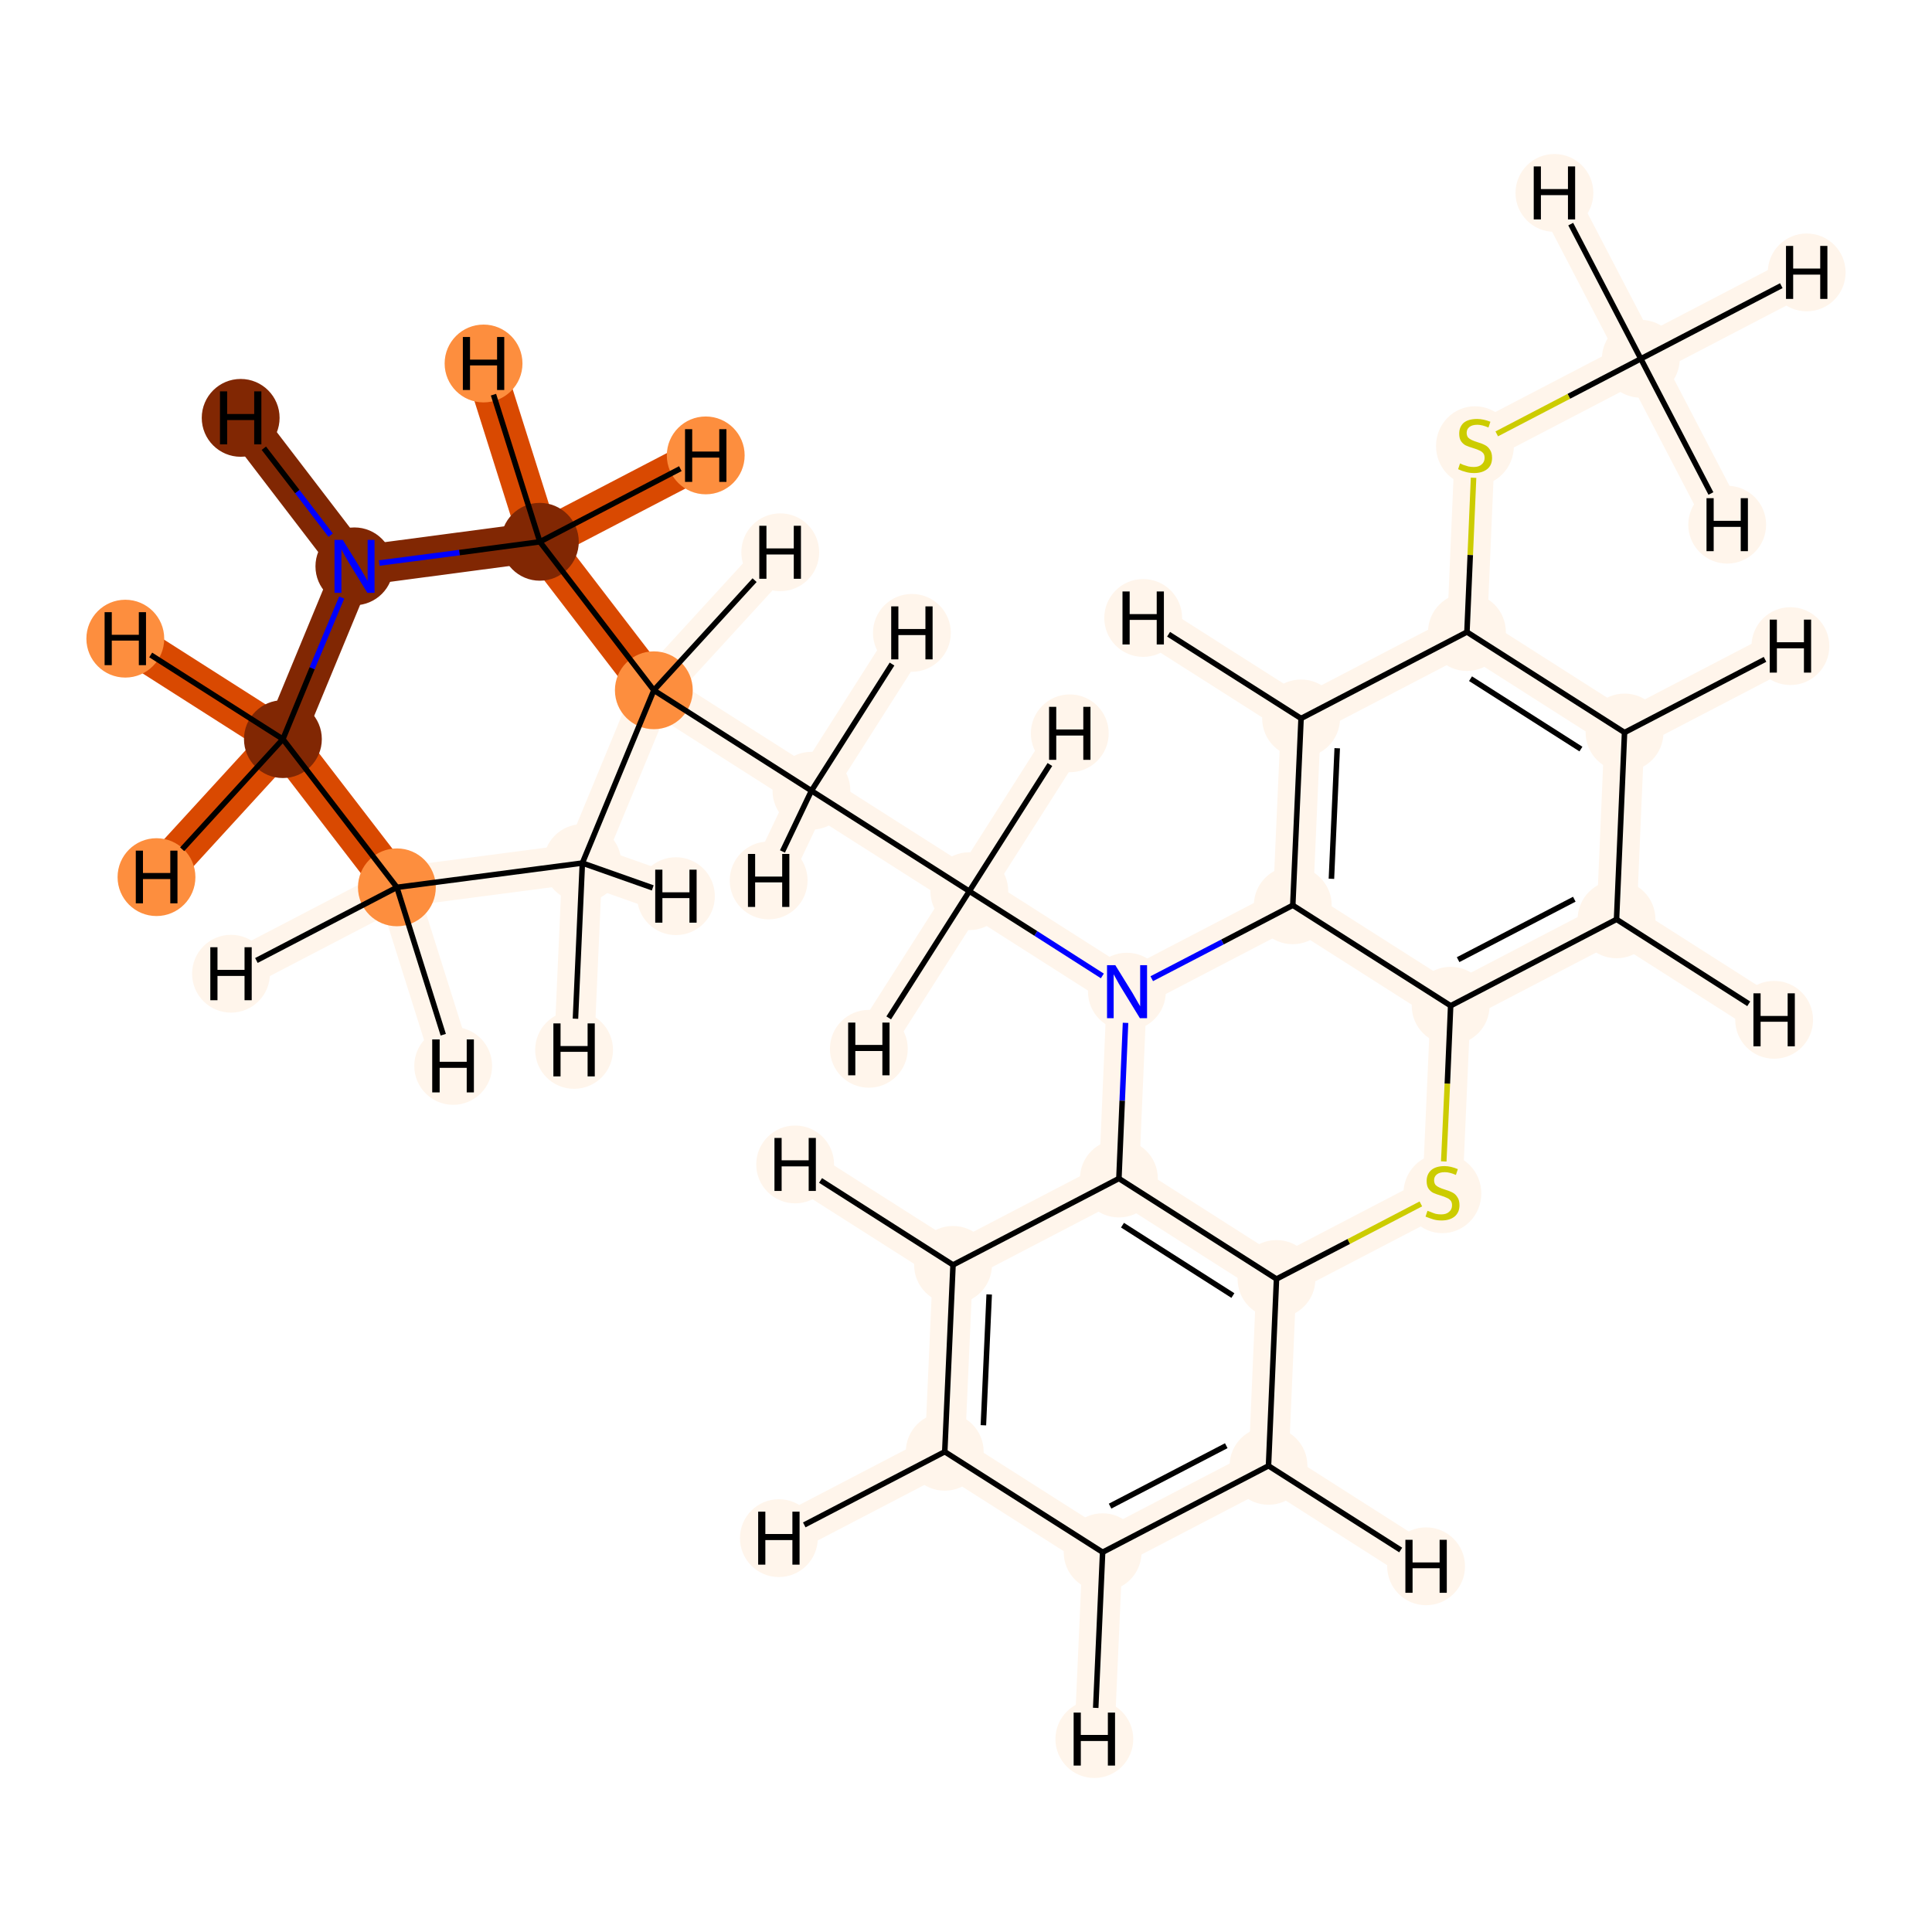 <?xml version='1.0' encoding='iso-8859-1'?>
<svg version='1.1' baseProfile='full'
              xmlns='http://www.w3.org/2000/svg'
                      xmlns:rdkit='http://www.rdkit.org/xml'
                      xmlns:xlink='http://www.w3.org/1999/xlink'
                  xml:space='preserve'
width='700px' height='700px' viewBox='0 0 700 700'>
<!-- END OF HEADER -->
<rect style='opacity:1.0;fill:#FFFFFF;stroke:none' width='700.0' height='700.0' x='0.0' y='0.0'> </rect>
<path d='M 594.5,130.0 L 534.4,161.3' style='fill:none;fill-rule:evenodd;stroke:#FFF5EB;stroke-width:14.5px;stroke-linecap:butt;stroke-linejoin:miter;stroke-opacity:1' />
<path d='M 594.5,130.0 L 654.6,98.7' style='fill:none;fill-rule:evenodd;stroke:#FFF5EB;stroke-width:14.5px;stroke-linecap:butt;stroke-linejoin:miter;stroke-opacity:1' />
<path d='M 594.5,130.0 L 563.2,69.9' style='fill:none;fill-rule:evenodd;stroke:#FFF5EB;stroke-width:14.5px;stroke-linecap:butt;stroke-linejoin:miter;stroke-opacity:1' />
<path d='M 594.5,130.0 L 625.8,190.1' style='fill:none;fill-rule:evenodd;stroke:#FFF5EB;stroke-width:14.5px;stroke-linecap:butt;stroke-linejoin:miter;stroke-opacity:1' />
<path d='M 534.4,161.3 L 531.5,229.0' style='fill:none;fill-rule:evenodd;stroke:#FFF5EB;stroke-width:14.5px;stroke-linecap:butt;stroke-linejoin:miter;stroke-opacity:1' />
<path d='M 531.5,229.0 L 588.6,265.4' style='fill:none;fill-rule:evenodd;stroke:#FFF5EB;stroke-width:14.5px;stroke-linecap:butt;stroke-linejoin:miter;stroke-opacity:1' />
<path d='M 531.5,229.0 L 471.4,260.3' style='fill:none;fill-rule:evenodd;stroke:#FFF5EB;stroke-width:14.5px;stroke-linecap:butt;stroke-linejoin:miter;stroke-opacity:1' />
<path d='M 588.6,265.4 L 585.7,333.1' style='fill:none;fill-rule:evenodd;stroke:#FFF5EB;stroke-width:14.5px;stroke-linecap:butt;stroke-linejoin:miter;stroke-opacity:1' />
<path d='M 588.6,265.4 L 648.7,234.1' style='fill:none;fill-rule:evenodd;stroke:#FFF5EB;stroke-width:14.5px;stroke-linecap:butt;stroke-linejoin:miter;stroke-opacity:1' />
<path d='M 585.7,333.1 L 525.6,364.4' style='fill:none;fill-rule:evenodd;stroke:#FFF5EB;stroke-width:14.5px;stroke-linecap:butt;stroke-linejoin:miter;stroke-opacity:1' />
<path d='M 585.7,333.1 L 642.8,369.5' style='fill:none;fill-rule:evenodd;stroke:#FFF5EB;stroke-width:14.5px;stroke-linecap:butt;stroke-linejoin:miter;stroke-opacity:1' />
<path d='M 525.6,364.4 L 468.4,328.0' style='fill:none;fill-rule:evenodd;stroke:#FFF5EB;stroke-width:14.5px;stroke-linecap:butt;stroke-linejoin:miter;stroke-opacity:1' />
<path d='M 525.6,364.4 L 522.6,432.1' style='fill:none;fill-rule:evenodd;stroke:#FFF5EB;stroke-width:14.5px;stroke-linecap:butt;stroke-linejoin:miter;stroke-opacity:1' />
<path d='M 468.4,328.0 L 471.4,260.3' style='fill:none;fill-rule:evenodd;stroke:#FFF5EB;stroke-width:14.5px;stroke-linecap:butt;stroke-linejoin:miter;stroke-opacity:1' />
<path d='M 468.4,328.0 L 408.3,359.3' style='fill:none;fill-rule:evenodd;stroke:#FFF5EB;stroke-width:14.5px;stroke-linecap:butt;stroke-linejoin:miter;stroke-opacity:1' />
<path d='M 471.4,260.3 L 414.2,223.9' style='fill:none;fill-rule:evenodd;stroke:#FFF5EB;stroke-width:14.5px;stroke-linecap:butt;stroke-linejoin:miter;stroke-opacity:1' />
<path d='M 408.3,359.3 L 351.2,322.9' style='fill:none;fill-rule:evenodd;stroke:#FFF5EB;stroke-width:14.5px;stroke-linecap:butt;stroke-linejoin:miter;stroke-opacity:1' />
<path d='M 408.3,359.3 L 405.4,427.0' style='fill:none;fill-rule:evenodd;stroke:#FFF5EB;stroke-width:14.5px;stroke-linecap:butt;stroke-linejoin:miter;stroke-opacity:1' />
<path d='M 351.2,322.9 L 294.0,286.5' style='fill:none;fill-rule:evenodd;stroke:#FFF5EB;stroke-width:14.5px;stroke-linecap:butt;stroke-linejoin:miter;stroke-opacity:1' />
<path d='M 351.2,322.9 L 314.8,380.0' style='fill:none;fill-rule:evenodd;stroke:#FFF5EB;stroke-width:14.5px;stroke-linecap:butt;stroke-linejoin:miter;stroke-opacity:1' />
<path d='M 351.2,322.9 L 387.6,265.7' style='fill:none;fill-rule:evenodd;stroke:#FFF5EB;stroke-width:14.5px;stroke-linecap:butt;stroke-linejoin:miter;stroke-opacity:1' />
<path d='M 294.0,286.5 L 236.9,250.1' style='fill:none;fill-rule:evenodd;stroke:#FFF5EB;stroke-width:14.5px;stroke-linecap:butt;stroke-linejoin:miter;stroke-opacity:1' />
<path d='M 294.0,286.5 L 278.5,319.0' style='fill:none;fill-rule:evenodd;stroke:#FFF5EB;stroke-width:14.5px;stroke-linecap:butt;stroke-linejoin:miter;stroke-opacity:1' />
<path d='M 294.0,286.5 L 330.4,229.3' style='fill:none;fill-rule:evenodd;stroke:#FFF5EB;stroke-width:14.5px;stroke-linecap:butt;stroke-linejoin:miter;stroke-opacity:1' />
<path d='M 236.9,250.1 L 211.0,312.7' style='fill:none;fill-rule:evenodd;stroke:#FFF5EB;stroke-width:14.5px;stroke-linecap:butt;stroke-linejoin:miter;stroke-opacity:1' />
<path d='M 236.9,250.1 L 195.6,196.3' style='fill:none;fill-rule:evenodd;stroke:#D94901;stroke-width:14.5px;stroke-linecap:butt;stroke-linejoin:miter;stroke-opacity:1' />
<path d='M 236.9,250.1 L 282.7,200.1' style='fill:none;fill-rule:evenodd;stroke:#FFF5EB;stroke-width:14.5px;stroke-linecap:butt;stroke-linejoin:miter;stroke-opacity:1' />
<path d='M 211.0,312.7 L 143.8,321.5' style='fill:none;fill-rule:evenodd;stroke:#FFF5EB;stroke-width:14.5px;stroke-linecap:butt;stroke-linejoin:miter;stroke-opacity:1' />
<path d='M 211.0,312.7 L 208.0,380.4' style='fill:none;fill-rule:evenodd;stroke:#FFF5EB;stroke-width:14.5px;stroke-linecap:butt;stroke-linejoin:miter;stroke-opacity:1' />
<path d='M 211.0,312.7 L 244.9,324.7' style='fill:none;fill-rule:evenodd;stroke:#FFF5EB;stroke-width:14.5px;stroke-linecap:butt;stroke-linejoin:miter;stroke-opacity:1' />
<path d='M 143.8,321.5 L 102.5,267.8' style='fill:none;fill-rule:evenodd;stroke:#D94901;stroke-width:14.5px;stroke-linecap:butt;stroke-linejoin:miter;stroke-opacity:1' />
<path d='M 143.8,321.5 L 83.7,352.8' style='fill:none;fill-rule:evenodd;stroke:#FFF5EB;stroke-width:14.5px;stroke-linecap:butt;stroke-linejoin:miter;stroke-opacity:1' />
<path d='M 143.8,321.5 L 164.2,386.2' style='fill:none;fill-rule:evenodd;stroke:#FFF5EB;stroke-width:14.5px;stroke-linecap:butt;stroke-linejoin:miter;stroke-opacity:1' />
<path d='M 102.5,267.8 L 128.4,205.2' style='fill:none;fill-rule:evenodd;stroke:#812703;stroke-width:14.5px;stroke-linecap:butt;stroke-linejoin:miter;stroke-opacity:1' />
<path d='M 102.5,267.8 L 45.4,231.4' style='fill:none;fill-rule:evenodd;stroke:#D94901;stroke-width:14.5px;stroke-linecap:butt;stroke-linejoin:miter;stroke-opacity:1' />
<path d='M 102.5,267.8 L 56.7,317.8' style='fill:none;fill-rule:evenodd;stroke:#D94901;stroke-width:14.5px;stroke-linecap:butt;stroke-linejoin:miter;stroke-opacity:1' />
<path d='M 128.4,205.2 L 195.6,196.3' style='fill:none;fill-rule:evenodd;stroke:#812703;stroke-width:14.5px;stroke-linecap:butt;stroke-linejoin:miter;stroke-opacity:1' />
<path d='M 128.4,205.2 L 87.2,151.4' style='fill:none;fill-rule:evenodd;stroke:#812703;stroke-width:14.5px;stroke-linecap:butt;stroke-linejoin:miter;stroke-opacity:1' />
<path d='M 195.6,196.3 L 255.7,165.0' style='fill:none;fill-rule:evenodd;stroke:#D94901;stroke-width:14.5px;stroke-linecap:butt;stroke-linejoin:miter;stroke-opacity:1' />
<path d='M 195.6,196.3 L 175.2,131.7' style='fill:none;fill-rule:evenodd;stroke:#D94901;stroke-width:14.5px;stroke-linecap:butt;stroke-linejoin:miter;stroke-opacity:1' />
<path d='M 405.4,427.0 L 462.5,463.4' style='fill:none;fill-rule:evenodd;stroke:#FFF5EB;stroke-width:14.5px;stroke-linecap:butt;stroke-linejoin:miter;stroke-opacity:1' />
<path d='M 405.4,427.0 L 345.3,458.3' style='fill:none;fill-rule:evenodd;stroke:#FFF5EB;stroke-width:14.5px;stroke-linecap:butt;stroke-linejoin:miter;stroke-opacity:1' />
<path d='M 462.5,463.4 L 522.6,432.1' style='fill:none;fill-rule:evenodd;stroke:#FFF5EB;stroke-width:14.5px;stroke-linecap:butt;stroke-linejoin:miter;stroke-opacity:1' />
<path d='M 462.5,463.4 L 459.6,531.1' style='fill:none;fill-rule:evenodd;stroke:#FFF5EB;stroke-width:14.5px;stroke-linecap:butt;stroke-linejoin:miter;stroke-opacity:1' />
<path d='M 459.6,531.1 L 399.5,562.4' style='fill:none;fill-rule:evenodd;stroke:#FFF5EB;stroke-width:14.5px;stroke-linecap:butt;stroke-linejoin:miter;stroke-opacity:1' />
<path d='M 459.6,531.1 L 516.7,567.5' style='fill:none;fill-rule:evenodd;stroke:#FFF5EB;stroke-width:14.5px;stroke-linecap:butt;stroke-linejoin:miter;stroke-opacity:1' />
<path d='M 399.5,562.4 L 342.3,526.0' style='fill:none;fill-rule:evenodd;stroke:#FFF5EB;stroke-width:14.5px;stroke-linecap:butt;stroke-linejoin:miter;stroke-opacity:1' />
<path d='M 399.5,562.4 L 396.5,630.1' style='fill:none;fill-rule:evenodd;stroke:#FFF5EB;stroke-width:14.5px;stroke-linecap:butt;stroke-linejoin:miter;stroke-opacity:1' />
<path d='M 342.3,526.0 L 345.3,458.3' style='fill:none;fill-rule:evenodd;stroke:#FFF5EB;stroke-width:14.5px;stroke-linecap:butt;stroke-linejoin:miter;stroke-opacity:1' />
<path d='M 342.3,526.0 L 282.2,557.3' style='fill:none;fill-rule:evenodd;stroke:#FFF5EB;stroke-width:14.5px;stroke-linecap:butt;stroke-linejoin:miter;stroke-opacity:1' />
<path d='M 345.3,458.3 L 288.1,421.9' style='fill:none;fill-rule:evenodd;stroke:#FFF5EB;stroke-width:14.5px;stroke-linecap:butt;stroke-linejoin:miter;stroke-opacity:1' />
<ellipse cx='594.5' cy='130.0' rx='13.6' ry='13.6'  style='fill:#FFF5EB;fill-rule:evenodd;stroke:#FFF5EB;stroke-width:1.0px;stroke-linecap:butt;stroke-linejoin:miter;stroke-opacity:1' />
<ellipse cx='534.4' cy='161.6' rx='13.6' ry='13.9'  style='fill:#FFF5EB;fill-rule:evenodd;stroke:#FFF5EB;stroke-width:1.0px;stroke-linecap:butt;stroke-linejoin:miter;stroke-opacity:1' />
<ellipse cx='531.5' cy='229.0' rx='13.6' ry='13.6'  style='fill:#FFF5EB;fill-rule:evenodd;stroke:#FFF5EB;stroke-width:1.0px;stroke-linecap:butt;stroke-linejoin:miter;stroke-opacity:1' />
<ellipse cx='588.6' cy='265.4' rx='13.6' ry='13.6'  style='fill:#FFF5EB;fill-rule:evenodd;stroke:#FFF5EB;stroke-width:1.0px;stroke-linecap:butt;stroke-linejoin:miter;stroke-opacity:1' />
<ellipse cx='585.7' cy='333.1' rx='13.6' ry='13.6'  style='fill:#FFF5EB;fill-rule:evenodd;stroke:#FFF5EB;stroke-width:1.0px;stroke-linecap:butt;stroke-linejoin:miter;stroke-opacity:1' />
<ellipse cx='525.6' cy='364.4' rx='13.6' ry='13.6'  style='fill:#FFF5EB;fill-rule:evenodd;stroke:#FFF5EB;stroke-width:1.0px;stroke-linecap:butt;stroke-linejoin:miter;stroke-opacity:1' />
<ellipse cx='468.4' cy='328.0' rx='13.6' ry='13.6'  style='fill:#FFF5EB;fill-rule:evenodd;stroke:#FFF5EB;stroke-width:1.0px;stroke-linecap:butt;stroke-linejoin:miter;stroke-opacity:1' />
<ellipse cx='471.4' cy='260.3' rx='13.6' ry='13.6'  style='fill:#FFF5EB;fill-rule:evenodd;stroke:#FFF5EB;stroke-width:1.0px;stroke-linecap:butt;stroke-linejoin:miter;stroke-opacity:1' />
<ellipse cx='408.3' cy='359.3' rx='13.6' ry='13.6'  style='fill:#FFF5EB;fill-rule:evenodd;stroke:#FFF5EB;stroke-width:1.0px;stroke-linecap:butt;stroke-linejoin:miter;stroke-opacity:1' />
<ellipse cx='351.2' cy='322.9' rx='13.6' ry='13.6'  style='fill:#FFF5EB;fill-rule:evenodd;stroke:#FFF5EB;stroke-width:1.0px;stroke-linecap:butt;stroke-linejoin:miter;stroke-opacity:1' />
<ellipse cx='294.0' cy='286.5' rx='13.6' ry='13.6'  style='fill:#FFF5EB;fill-rule:evenodd;stroke:#FFF5EB;stroke-width:1.0px;stroke-linecap:butt;stroke-linejoin:miter;stroke-opacity:1' />
<ellipse cx='236.9' cy='250.1' rx='13.6' ry='13.6'  style='fill:#FD8E3E;fill-rule:evenodd;stroke:#FD8E3E;stroke-width:1.0px;stroke-linecap:butt;stroke-linejoin:miter;stroke-opacity:1' />
<ellipse cx='211.0' cy='312.7' rx='13.6' ry='13.6'  style='fill:#FFF5EB;fill-rule:evenodd;stroke:#FFF5EB;stroke-width:1.0px;stroke-linecap:butt;stroke-linejoin:miter;stroke-opacity:1' />
<ellipse cx='143.8' cy='321.5' rx='13.6' ry='13.6'  style='fill:#FD8E3E;fill-rule:evenodd;stroke:#FD8E3E;stroke-width:1.0px;stroke-linecap:butt;stroke-linejoin:miter;stroke-opacity:1' />
<ellipse cx='102.5' cy='267.8' rx='13.6' ry='13.6'  style='fill:#812703;fill-rule:evenodd;stroke:#812703;stroke-width:1.0px;stroke-linecap:butt;stroke-linejoin:miter;stroke-opacity:1' />
<ellipse cx='128.4' cy='205.2' rx='13.6' ry='13.6'  style='fill:#812703;fill-rule:evenodd;stroke:#812703;stroke-width:1.0px;stroke-linecap:butt;stroke-linejoin:miter;stroke-opacity:1' />
<ellipse cx='195.6' cy='196.3' rx='13.6' ry='13.6'  style='fill:#812703;fill-rule:evenodd;stroke:#812703;stroke-width:1.0px;stroke-linecap:butt;stroke-linejoin:miter;stroke-opacity:1' />
<ellipse cx='405.4' cy='427.0' rx='13.6' ry='13.6'  style='fill:#FFF5EB;fill-rule:evenodd;stroke:#FFF5EB;stroke-width:1.0px;stroke-linecap:butt;stroke-linejoin:miter;stroke-opacity:1' />
<ellipse cx='462.5' cy='463.4' rx='13.6' ry='13.6'  style='fill:#FFF5EB;fill-rule:evenodd;stroke:#FFF5EB;stroke-width:1.0px;stroke-linecap:butt;stroke-linejoin:miter;stroke-opacity:1' />
<ellipse cx='522.6' cy='432.4' rx='13.6' ry='13.9'  style='fill:#FFF5EB;fill-rule:evenodd;stroke:#FFF5EB;stroke-width:1.0px;stroke-linecap:butt;stroke-linejoin:miter;stroke-opacity:1' />
<ellipse cx='459.6' cy='531.1' rx='13.6' ry='13.6'  style='fill:#FFF5EB;fill-rule:evenodd;stroke:#FFF5EB;stroke-width:1.0px;stroke-linecap:butt;stroke-linejoin:miter;stroke-opacity:1' />
<ellipse cx='399.5' cy='562.4' rx='13.6' ry='13.6'  style='fill:#FFF5EB;fill-rule:evenodd;stroke:#FFF5EB;stroke-width:1.0px;stroke-linecap:butt;stroke-linejoin:miter;stroke-opacity:1' />
<ellipse cx='342.3' cy='526.0' rx='13.6' ry='13.6'  style='fill:#FFF5EB;fill-rule:evenodd;stroke:#FFF5EB;stroke-width:1.0px;stroke-linecap:butt;stroke-linejoin:miter;stroke-opacity:1' />
<ellipse cx='345.3' cy='458.3' rx='13.6' ry='13.6'  style='fill:#FFF5EB;fill-rule:evenodd;stroke:#FFF5EB;stroke-width:1.0px;stroke-linecap:butt;stroke-linejoin:miter;stroke-opacity:1' />
<ellipse cx='654.6' cy='98.7' rx='13.6' ry='13.6'  style='fill:#FFF5EB;fill-rule:evenodd;stroke:#FFF5EB;stroke-width:1.0px;stroke-linecap:butt;stroke-linejoin:miter;stroke-opacity:1' />
<ellipse cx='563.2' cy='69.9' rx='13.6' ry='13.6'  style='fill:#FFF5EB;fill-rule:evenodd;stroke:#FFF5EB;stroke-width:1.0px;stroke-linecap:butt;stroke-linejoin:miter;stroke-opacity:1' />
<ellipse cx='625.8' cy='190.1' rx='13.6' ry='13.6'  style='fill:#FFF5EB;fill-rule:evenodd;stroke:#FFF5EB;stroke-width:1.0px;stroke-linecap:butt;stroke-linejoin:miter;stroke-opacity:1' />
<ellipse cx='648.7' cy='234.1' rx='13.6' ry='13.6'  style='fill:#FFF5EB;fill-rule:evenodd;stroke:#FFF5EB;stroke-width:1.0px;stroke-linecap:butt;stroke-linejoin:miter;stroke-opacity:1' />
<ellipse cx='642.8' cy='369.5' rx='13.6' ry='13.6'  style='fill:#FFF5EB;fill-rule:evenodd;stroke:#FFF5EB;stroke-width:1.0px;stroke-linecap:butt;stroke-linejoin:miter;stroke-opacity:1' />
<ellipse cx='414.2' cy='223.9' rx='13.6' ry='13.6'  style='fill:#FFF5EB;fill-rule:evenodd;stroke:#FFF5EB;stroke-width:1.0px;stroke-linecap:butt;stroke-linejoin:miter;stroke-opacity:1' />
<ellipse cx='314.8' cy='380.0' rx='13.6' ry='13.6'  style='fill:#FFF5EB;fill-rule:evenodd;stroke:#FFF5EB;stroke-width:1.0px;stroke-linecap:butt;stroke-linejoin:miter;stroke-opacity:1' />
<ellipse cx='387.6' cy='265.7' rx='13.6' ry='13.6'  style='fill:#FFF5EB;fill-rule:evenodd;stroke:#FFF5EB;stroke-width:1.0px;stroke-linecap:butt;stroke-linejoin:miter;stroke-opacity:1' />
<ellipse cx='278.5' cy='319.0' rx='13.6' ry='13.6'  style='fill:#FFF5EB;fill-rule:evenodd;stroke:#FFF5EB;stroke-width:1.0px;stroke-linecap:butt;stroke-linejoin:miter;stroke-opacity:1' />
<ellipse cx='330.4' cy='229.3' rx='13.6' ry='13.6'  style='fill:#FFF5EB;fill-rule:evenodd;stroke:#FFF5EB;stroke-width:1.0px;stroke-linecap:butt;stroke-linejoin:miter;stroke-opacity:1' />
<ellipse cx='282.7' cy='200.1' rx='13.6' ry='13.6'  style='fill:#FFF5EB;fill-rule:evenodd;stroke:#FFF5EB;stroke-width:1.0px;stroke-linecap:butt;stroke-linejoin:miter;stroke-opacity:1' />
<ellipse cx='208.0' cy='380.4' rx='13.6' ry='13.6'  style='fill:#FFF5EB;fill-rule:evenodd;stroke:#FFF5EB;stroke-width:1.0px;stroke-linecap:butt;stroke-linejoin:miter;stroke-opacity:1' />
<ellipse cx='244.9' cy='324.7' rx='13.6' ry='13.6'  style='fill:#FFF5EB;fill-rule:evenodd;stroke:#FFF5EB;stroke-width:1.0px;stroke-linecap:butt;stroke-linejoin:miter;stroke-opacity:1' />
<ellipse cx='83.7' cy='352.8' rx='13.6' ry='13.6'  style='fill:#FFF5EB;fill-rule:evenodd;stroke:#FFF5EB;stroke-width:1.0px;stroke-linecap:butt;stroke-linejoin:miter;stroke-opacity:1' />
<ellipse cx='164.2' cy='386.2' rx='13.6' ry='13.6'  style='fill:#FFF5EB;fill-rule:evenodd;stroke:#FFF5EB;stroke-width:1.0px;stroke-linecap:butt;stroke-linejoin:miter;stroke-opacity:1' />
<ellipse cx='45.4' cy='231.4' rx='13.6' ry='13.6'  style='fill:#FD8E3E;fill-rule:evenodd;stroke:#FD8E3E;stroke-width:1.0px;stroke-linecap:butt;stroke-linejoin:miter;stroke-opacity:1' />
<ellipse cx='56.7' cy='317.8' rx='13.6' ry='13.6'  style='fill:#FD8E3E;fill-rule:evenodd;stroke:#FD8E3E;stroke-width:1.0px;stroke-linecap:butt;stroke-linejoin:miter;stroke-opacity:1' />
<ellipse cx='87.2' cy='151.4' rx='13.6' ry='13.6'  style='fill:#812703;fill-rule:evenodd;stroke:#812703;stroke-width:1.0px;stroke-linecap:butt;stroke-linejoin:miter;stroke-opacity:1' />
<ellipse cx='255.7' cy='165.0' rx='13.6' ry='13.6'  style='fill:#FD8E3E;fill-rule:evenodd;stroke:#FD8E3E;stroke-width:1.0px;stroke-linecap:butt;stroke-linejoin:miter;stroke-opacity:1' />
<ellipse cx='175.2' cy='131.7' rx='13.6' ry='13.6'  style='fill:#FD8E3E;fill-rule:evenodd;stroke:#FD8E3E;stroke-width:1.0px;stroke-linecap:butt;stroke-linejoin:miter;stroke-opacity:1' />
<ellipse cx='516.7' cy='567.5' rx='13.6' ry='13.6'  style='fill:#FFF5EB;fill-rule:evenodd;stroke:#FFF5EB;stroke-width:1.0px;stroke-linecap:butt;stroke-linejoin:miter;stroke-opacity:1' />
<ellipse cx='396.5' cy='630.1' rx='13.6' ry='13.6'  style='fill:#FFF5EB;fill-rule:evenodd;stroke:#FFF5EB;stroke-width:1.0px;stroke-linecap:butt;stroke-linejoin:miter;stroke-opacity:1' />
<ellipse cx='282.2' cy='557.3' rx='13.6' ry='13.6'  style='fill:#FFF5EB;fill-rule:evenodd;stroke:#FFF5EB;stroke-width:1.0px;stroke-linecap:butt;stroke-linejoin:miter;stroke-opacity:1' />
<ellipse cx='288.1' cy='421.9' rx='13.6' ry='13.6'  style='fill:#FFF5EB;fill-rule:evenodd;stroke:#FFF5EB;stroke-width:1.0px;stroke-linecap:butt;stroke-linejoin:miter;stroke-opacity:1' />
<path class='bond-0 atom-0 atom-1' d='M 594.5,130.0 L 568.4,143.6' style='fill:none;fill-rule:evenodd;stroke:#000000;stroke-width:2.0px;stroke-linecap:butt;stroke-linejoin:miter;stroke-opacity:1' />
<path class='bond-0 atom-0 atom-1' d='M 568.4,143.6 L 542.3,157.2' style='fill:none;fill-rule:evenodd;stroke:#CCCC00;stroke-width:2.0px;stroke-linecap:butt;stroke-linejoin:miter;stroke-opacity:1' />
<path class='bond-27 atom-0 atom-24' d='M 594.5,130.0 L 645.4,103.5' style='fill:none;fill-rule:evenodd;stroke:#000000;stroke-width:2.0px;stroke-linecap:butt;stroke-linejoin:miter;stroke-opacity:1' />
<path class='bond-28 atom-0 atom-25' d='M 594.5,130.0 L 569.1,81.2' style='fill:none;fill-rule:evenodd;stroke:#000000;stroke-width:2.0px;stroke-linecap:butt;stroke-linejoin:miter;stroke-opacity:1' />
<path class='bond-29 atom-0 atom-26' d='M 594.5,130.0 L 619.9,178.8' style='fill:none;fill-rule:evenodd;stroke:#000000;stroke-width:2.0px;stroke-linecap:butt;stroke-linejoin:miter;stroke-opacity:1' />
<path class='bond-1 atom-1 atom-2' d='M 533.9,173.1 L 532.7,201.1' style='fill:none;fill-rule:evenodd;stroke:#CCCC00;stroke-width:2.0px;stroke-linecap:butt;stroke-linejoin:miter;stroke-opacity:1' />
<path class='bond-1 atom-1 atom-2' d='M 532.7,201.1 L 531.5,229.0' style='fill:none;fill-rule:evenodd;stroke:#000000;stroke-width:2.0px;stroke-linecap:butt;stroke-linejoin:miter;stroke-opacity:1' />
<path class='bond-2 atom-2 atom-3' d='M 531.5,229.0 L 588.6,265.4' style='fill:none;fill-rule:evenodd;stroke:#000000;stroke-width:2.0px;stroke-linecap:butt;stroke-linejoin:miter;stroke-opacity:1' />
<path class='bond-2 atom-2 atom-3' d='M 532.8,245.9 L 572.8,271.4' style='fill:none;fill-rule:evenodd;stroke:#000000;stroke-width:2.0px;stroke-linecap:butt;stroke-linejoin:miter;stroke-opacity:1' />
<path class='bond-23 atom-7 atom-2' d='M 471.4,260.3 L 531.5,229.0' style='fill:none;fill-rule:evenodd;stroke:#000000;stroke-width:2.0px;stroke-linecap:butt;stroke-linejoin:miter;stroke-opacity:1' />
<path class='bond-3 atom-3 atom-4' d='M 588.6,265.4 L 585.7,333.1' style='fill:none;fill-rule:evenodd;stroke:#000000;stroke-width:2.0px;stroke-linecap:butt;stroke-linejoin:miter;stroke-opacity:1' />
<path class='bond-30 atom-3 atom-27' d='M 588.6,265.4 L 639.5,238.9' style='fill:none;fill-rule:evenodd;stroke:#000000;stroke-width:2.0px;stroke-linecap:butt;stroke-linejoin:miter;stroke-opacity:1' />
<path class='bond-4 atom-4 atom-5' d='M 585.7,333.1 L 525.6,364.4' style='fill:none;fill-rule:evenodd;stroke:#000000;stroke-width:2.0px;stroke-linecap:butt;stroke-linejoin:miter;stroke-opacity:1' />
<path class='bond-4 atom-4 atom-5' d='M 570.4,325.8 L 528.3,347.7' style='fill:none;fill-rule:evenodd;stroke:#000000;stroke-width:2.0px;stroke-linecap:butt;stroke-linejoin:miter;stroke-opacity:1' />
<path class='bond-31 atom-4 atom-28' d='M 585.7,333.1 L 633.6,363.7' style='fill:none;fill-rule:evenodd;stroke:#000000;stroke-width:2.0px;stroke-linecap:butt;stroke-linejoin:miter;stroke-opacity:1' />
<path class='bond-5 atom-5 atom-6' d='M 525.6,364.4 L 468.4,328.0' style='fill:none;fill-rule:evenodd;stroke:#000000;stroke-width:2.0px;stroke-linecap:butt;stroke-linejoin:miter;stroke-opacity:1' />
<path class='bond-26 atom-19 atom-5' d='M 523.1,420.8 L 524.4,392.6' style='fill:none;fill-rule:evenodd;stroke:#CCCC00;stroke-width:2.0px;stroke-linecap:butt;stroke-linejoin:miter;stroke-opacity:1' />
<path class='bond-26 atom-19 atom-5' d='M 524.4,392.6 L 525.6,364.4' style='fill:none;fill-rule:evenodd;stroke:#000000;stroke-width:2.0px;stroke-linecap:butt;stroke-linejoin:miter;stroke-opacity:1' />
<path class='bond-6 atom-6 atom-7' d='M 468.4,328.0 L 471.4,260.3' style='fill:none;fill-rule:evenodd;stroke:#000000;stroke-width:2.0px;stroke-linecap:butt;stroke-linejoin:miter;stroke-opacity:1' />
<path class='bond-6 atom-6 atom-7' d='M 482.4,318.4 L 484.5,271.1' style='fill:none;fill-rule:evenodd;stroke:#000000;stroke-width:2.0px;stroke-linecap:butt;stroke-linejoin:miter;stroke-opacity:1' />
<path class='bond-7 atom-6 atom-8' d='M 468.4,328.0 L 442.9,341.3' style='fill:none;fill-rule:evenodd;stroke:#000000;stroke-width:2.0px;stroke-linecap:butt;stroke-linejoin:miter;stroke-opacity:1' />
<path class='bond-7 atom-6 atom-8' d='M 442.9,341.3 L 417.3,354.6' style='fill:none;fill-rule:evenodd;stroke:#0000FF;stroke-width:2.0px;stroke-linecap:butt;stroke-linejoin:miter;stroke-opacity:1' />
<path class='bond-32 atom-7 atom-29' d='M 471.4,260.3 L 423.4,229.8' style='fill:none;fill-rule:evenodd;stroke:#000000;stroke-width:2.0px;stroke-linecap:butt;stroke-linejoin:miter;stroke-opacity:1' />
<path class='bond-8 atom-8 atom-9' d='M 399.4,353.6 L 375.3,338.2' style='fill:none;fill-rule:evenodd;stroke:#0000FF;stroke-width:2.0px;stroke-linecap:butt;stroke-linejoin:miter;stroke-opacity:1' />
<path class='bond-8 atom-8 atom-9' d='M 375.3,338.2 L 351.2,322.9' style='fill:none;fill-rule:evenodd;stroke:#000000;stroke-width:2.0px;stroke-linecap:butt;stroke-linejoin:miter;stroke-opacity:1' />
<path class='bond-16 atom-8 atom-17' d='M 407.8,370.6 L 406.6,398.8' style='fill:none;fill-rule:evenodd;stroke:#0000FF;stroke-width:2.0px;stroke-linecap:butt;stroke-linejoin:miter;stroke-opacity:1' />
<path class='bond-16 atom-8 atom-17' d='M 406.6,398.8 L 405.4,427.0' style='fill:none;fill-rule:evenodd;stroke:#000000;stroke-width:2.0px;stroke-linecap:butt;stroke-linejoin:miter;stroke-opacity:1' />
<path class='bond-9 atom-9 atom-10' d='M 351.2,322.9 L 294.0,286.5' style='fill:none;fill-rule:evenodd;stroke:#000000;stroke-width:2.0px;stroke-linecap:butt;stroke-linejoin:miter;stroke-opacity:1' />
<path class='bond-33 atom-9 atom-30' d='M 351.2,322.9 L 322.0,368.8' style='fill:none;fill-rule:evenodd;stroke:#000000;stroke-width:2.0px;stroke-linecap:butt;stroke-linejoin:miter;stroke-opacity:1' />
<path class='bond-34 atom-9 atom-31' d='M 351.2,322.9 L 380.4,277.0' style='fill:none;fill-rule:evenodd;stroke:#000000;stroke-width:2.0px;stroke-linecap:butt;stroke-linejoin:miter;stroke-opacity:1' />
<path class='bond-10 atom-10 atom-11' d='M 294.0,286.5 L 236.9,250.1' style='fill:none;fill-rule:evenodd;stroke:#000000;stroke-width:2.0px;stroke-linecap:butt;stroke-linejoin:miter;stroke-opacity:1' />
<path class='bond-35 atom-10 atom-32' d='M 294.0,286.5 L 283.5,308.5' style='fill:none;fill-rule:evenodd;stroke:#000000;stroke-width:2.0px;stroke-linecap:butt;stroke-linejoin:miter;stroke-opacity:1' />
<path class='bond-36 atom-10 atom-33' d='M 294.0,286.5 L 323.2,240.6' style='fill:none;fill-rule:evenodd;stroke:#000000;stroke-width:2.0px;stroke-linecap:butt;stroke-linejoin:miter;stroke-opacity:1' />
<path class='bond-11 atom-11 atom-12' d='M 236.9,250.1 L 211.0,312.7' style='fill:none;fill-rule:evenodd;stroke:#000000;stroke-width:2.0px;stroke-linecap:butt;stroke-linejoin:miter;stroke-opacity:1' />
<path class='bond-24 atom-16 atom-11' d='M 195.6,196.3 L 236.9,250.1' style='fill:none;fill-rule:evenodd;stroke:#000000;stroke-width:2.0px;stroke-linecap:butt;stroke-linejoin:miter;stroke-opacity:1' />
<path class='bond-37 atom-11 atom-34' d='M 236.9,250.1 L 273.4,210.2' style='fill:none;fill-rule:evenodd;stroke:#000000;stroke-width:2.0px;stroke-linecap:butt;stroke-linejoin:miter;stroke-opacity:1' />
<path class='bond-12 atom-12 atom-13' d='M 211.0,312.7 L 143.8,321.5' style='fill:none;fill-rule:evenodd;stroke:#000000;stroke-width:2.0px;stroke-linecap:butt;stroke-linejoin:miter;stroke-opacity:1' />
<path class='bond-38 atom-12 atom-35' d='M 211.0,312.7 L 208.5,369.1' style='fill:none;fill-rule:evenodd;stroke:#000000;stroke-width:2.0px;stroke-linecap:butt;stroke-linejoin:miter;stroke-opacity:1' />
<path class='bond-39 atom-12 atom-36' d='M 211.0,312.7 L 236.5,321.7' style='fill:none;fill-rule:evenodd;stroke:#000000;stroke-width:2.0px;stroke-linecap:butt;stroke-linejoin:miter;stroke-opacity:1' />
<path class='bond-13 atom-13 atom-14' d='M 143.8,321.5 L 102.5,267.8' style='fill:none;fill-rule:evenodd;stroke:#000000;stroke-width:2.0px;stroke-linecap:butt;stroke-linejoin:miter;stroke-opacity:1' />
<path class='bond-40 atom-13 atom-37' d='M 143.8,321.5 L 92.9,348.0' style='fill:none;fill-rule:evenodd;stroke:#000000;stroke-width:2.0px;stroke-linecap:butt;stroke-linejoin:miter;stroke-opacity:1' />
<path class='bond-41 atom-13 atom-38' d='M 143.8,321.5 L 160.6,374.9' style='fill:none;fill-rule:evenodd;stroke:#000000;stroke-width:2.0px;stroke-linecap:butt;stroke-linejoin:miter;stroke-opacity:1' />
<path class='bond-14 atom-14 atom-15' d='M 102.5,267.8 L 113.1,242.1' style='fill:none;fill-rule:evenodd;stroke:#000000;stroke-width:2.0px;stroke-linecap:butt;stroke-linejoin:miter;stroke-opacity:1' />
<path class='bond-14 atom-14 atom-15' d='M 113.1,242.1 L 123.8,216.5' style='fill:none;fill-rule:evenodd;stroke:#0000FF;stroke-width:2.0px;stroke-linecap:butt;stroke-linejoin:miter;stroke-opacity:1' />
<path class='bond-42 atom-14 atom-39' d='M 102.5,267.8 L 54.6,237.3' style='fill:none;fill-rule:evenodd;stroke:#000000;stroke-width:2.0px;stroke-linecap:butt;stroke-linejoin:miter;stroke-opacity:1' />
<path class='bond-43 atom-14 atom-40' d='M 102.5,267.8 L 66.0,307.7' style='fill:none;fill-rule:evenodd;stroke:#000000;stroke-width:2.0px;stroke-linecap:butt;stroke-linejoin:miter;stroke-opacity:1' />
<path class='bond-15 atom-15 atom-16' d='M 137.4,204.0 L 166.5,200.2' style='fill:none;fill-rule:evenodd;stroke:#0000FF;stroke-width:2.0px;stroke-linecap:butt;stroke-linejoin:miter;stroke-opacity:1' />
<path class='bond-15 atom-15 atom-16' d='M 166.5,200.2 L 195.6,196.3' style='fill:none;fill-rule:evenodd;stroke:#000000;stroke-width:2.0px;stroke-linecap:butt;stroke-linejoin:miter;stroke-opacity:1' />
<path class='bond-44 atom-15 atom-41' d='M 119.8,193.9 L 107.7,178.1' style='fill:none;fill-rule:evenodd;stroke:#0000FF;stroke-width:2.0px;stroke-linecap:butt;stroke-linejoin:miter;stroke-opacity:1' />
<path class='bond-44 atom-15 atom-41' d='M 107.7,178.1 L 95.6,162.4' style='fill:none;fill-rule:evenodd;stroke:#000000;stroke-width:2.0px;stroke-linecap:butt;stroke-linejoin:miter;stroke-opacity:1' />
<path class='bond-45 atom-16 atom-42' d='M 195.6,196.3 L 246.5,169.8' style='fill:none;fill-rule:evenodd;stroke:#000000;stroke-width:2.0px;stroke-linecap:butt;stroke-linejoin:miter;stroke-opacity:1' />
<path class='bond-46 atom-16 atom-43' d='M 195.6,196.3 L 178.8,143.0' style='fill:none;fill-rule:evenodd;stroke:#000000;stroke-width:2.0px;stroke-linecap:butt;stroke-linejoin:miter;stroke-opacity:1' />
<path class='bond-17 atom-17 atom-18' d='M 405.4,427.0 L 462.5,463.4' style='fill:none;fill-rule:evenodd;stroke:#000000;stroke-width:2.0px;stroke-linecap:butt;stroke-linejoin:miter;stroke-opacity:1' />
<path class='bond-17 atom-17 atom-18' d='M 406.7,443.9 L 446.7,469.4' style='fill:none;fill-rule:evenodd;stroke:#000000;stroke-width:2.0px;stroke-linecap:butt;stroke-linejoin:miter;stroke-opacity:1' />
<path class='bond-25 atom-23 atom-17' d='M 345.3,458.3 L 405.4,427.0' style='fill:none;fill-rule:evenodd;stroke:#000000;stroke-width:2.0px;stroke-linecap:butt;stroke-linejoin:miter;stroke-opacity:1' />
<path class='bond-18 atom-18 atom-19' d='M 462.5,463.4 L 488.7,449.8' style='fill:none;fill-rule:evenodd;stroke:#000000;stroke-width:2.0px;stroke-linecap:butt;stroke-linejoin:miter;stroke-opacity:1' />
<path class='bond-18 atom-18 atom-19' d='M 488.7,449.8 L 514.8,436.2' style='fill:none;fill-rule:evenodd;stroke:#CCCC00;stroke-width:2.0px;stroke-linecap:butt;stroke-linejoin:miter;stroke-opacity:1' />
<path class='bond-19 atom-18 atom-20' d='M 462.5,463.4 L 459.6,531.1' style='fill:none;fill-rule:evenodd;stroke:#000000;stroke-width:2.0px;stroke-linecap:butt;stroke-linejoin:miter;stroke-opacity:1' />
<path class='bond-20 atom-20 atom-21' d='M 459.6,531.1 L 399.5,562.4' style='fill:none;fill-rule:evenodd;stroke:#000000;stroke-width:2.0px;stroke-linecap:butt;stroke-linejoin:miter;stroke-opacity:1' />
<path class='bond-20 atom-20 atom-21' d='M 444.3,523.8 L 402.2,545.7' style='fill:none;fill-rule:evenodd;stroke:#000000;stroke-width:2.0px;stroke-linecap:butt;stroke-linejoin:miter;stroke-opacity:1' />
<path class='bond-47 atom-20 atom-44' d='M 459.6,531.1 L 507.5,561.6' style='fill:none;fill-rule:evenodd;stroke:#000000;stroke-width:2.0px;stroke-linecap:butt;stroke-linejoin:miter;stroke-opacity:1' />
<path class='bond-21 atom-21 atom-22' d='M 399.5,562.4 L 342.3,526.0' style='fill:none;fill-rule:evenodd;stroke:#000000;stroke-width:2.0px;stroke-linecap:butt;stroke-linejoin:miter;stroke-opacity:1' />
<path class='bond-48 atom-21 atom-45' d='M 399.5,562.4 L 397.0,618.8' style='fill:none;fill-rule:evenodd;stroke:#000000;stroke-width:2.0px;stroke-linecap:butt;stroke-linejoin:miter;stroke-opacity:1' />
<path class='bond-22 atom-22 atom-23' d='M 342.3,526.0 L 345.3,458.3' style='fill:none;fill-rule:evenodd;stroke:#000000;stroke-width:2.0px;stroke-linecap:butt;stroke-linejoin:miter;stroke-opacity:1' />
<path class='bond-22 atom-22 atom-23' d='M 356.3,516.4 L 358.4,469.0' style='fill:none;fill-rule:evenodd;stroke:#000000;stroke-width:2.0px;stroke-linecap:butt;stroke-linejoin:miter;stroke-opacity:1' />
<path class='bond-49 atom-22 atom-46' d='M 342.3,526.0 L 291.4,552.5' style='fill:none;fill-rule:evenodd;stroke:#000000;stroke-width:2.0px;stroke-linecap:butt;stroke-linejoin:miter;stroke-opacity:1' />
<path class='bond-50 atom-23 atom-47' d='M 345.3,458.3 L 297.3,427.7' style='fill:none;fill-rule:evenodd;stroke:#000000;stroke-width:2.0px;stroke-linecap:butt;stroke-linejoin:miter;stroke-opacity:1' />
<path  class='atom-1' d='M 529.0 167.9
Q 529.2 168.0, 530.1 168.4
Q 531.0 168.7, 532.0 169.0
Q 533.0 169.2, 534.0 169.2
Q 535.8 169.2, 536.8 168.3
Q 537.9 167.4, 537.9 165.9
Q 537.9 164.8, 537.4 164.2
Q 536.8 163.5, 536.0 163.2
Q 535.2 162.8, 533.9 162.4
Q 532.2 161.9, 531.1 161.4
Q 530.1 160.9, 529.4 159.9
Q 528.7 158.9, 528.7 157.1
Q 528.7 154.7, 530.3 153.2
Q 532.0 151.8, 535.2 151.8
Q 537.4 151.8, 540.0 152.8
L 539.3 154.9
Q 537.0 153.9, 535.3 153.9
Q 533.4 153.9, 532.4 154.7
Q 531.4 155.5, 531.4 156.8
Q 531.4 157.8, 531.9 158.5
Q 532.5 159.1, 533.2 159.4
Q 534.0 159.8, 535.3 160.2
Q 537.0 160.7, 538.1 161.3
Q 539.1 161.8, 539.8 162.9
Q 540.6 164.0, 540.6 165.9
Q 540.6 168.6, 538.8 170.0
Q 537.0 171.4, 534.1 171.4
Q 532.4 171.4, 531.1 171.0
Q 529.8 170.7, 528.3 170.0
L 529.0 167.9
' fill='#CCCC00'/>
<path  class='atom-8' d='M 404.1 349.7
L 410.4 359.9
Q 411.0 360.9, 412.0 362.7
Q 413.0 364.5, 413.1 364.6
L 413.1 349.7
L 415.6 349.7
L 415.6 368.9
L 413.0 368.9
L 406.2 357.8
Q 405.4 356.5, 404.6 355.0
Q 403.8 353.5, 403.5 353.0
L 403.5 368.9
L 401.1 368.9
L 401.1 349.7
L 404.1 349.7
' fill='#0000FF'/>
<path  class='atom-15' d='M 124.2 195.6
L 130.5 205.8
Q 131.1 206.8, 132.1 208.6
Q 133.1 210.4, 133.2 210.5
L 133.2 195.6
L 135.7 195.6
L 135.7 214.8
L 133.1 214.8
L 126.3 203.7
Q 125.6 202.4, 124.7 200.9
Q 123.9 199.4, 123.7 198.9
L 123.7 214.8
L 121.2 214.8
L 121.2 195.6
L 124.2 195.6
' fill='#0000FF'/>
<path  class='atom-19' d='M 517.2 438.7
Q 517.4 438.8, 518.3 439.1
Q 519.2 439.5, 520.2 439.8
Q 521.2 440.0, 522.2 440.0
Q 524.0 440.0, 525.0 439.1
Q 526.1 438.2, 526.1 436.7
Q 526.1 435.6, 525.6 435.0
Q 525.0 434.3, 524.2 434.0
Q 523.4 433.6, 522.1 433.2
Q 520.4 432.7, 519.3 432.2
Q 518.3 431.7, 517.6 430.7
Q 516.9 429.7, 516.9 427.9
Q 516.9 425.5, 518.5 424.0
Q 520.2 422.5, 523.4 422.5
Q 525.6 422.5, 528.2 423.6
L 527.5 425.7
Q 525.2 424.7, 523.5 424.7
Q 521.6 424.7, 520.6 425.5
Q 519.6 426.3, 519.6 427.6
Q 519.6 428.6, 520.1 429.3
Q 520.7 429.9, 521.4 430.2
Q 522.2 430.6, 523.5 431.0
Q 525.2 431.5, 526.3 432.1
Q 527.3 432.6, 528.0 433.7
Q 528.8 434.8, 528.8 436.7
Q 528.8 439.3, 527.0 440.8
Q 525.2 442.2, 522.3 442.2
Q 520.6 442.2, 519.3 441.8
Q 518.0 441.4, 516.5 440.8
L 517.2 438.7
' fill='#CCCC00'/>
<path  class='atom-24' d='M 647.1 89.1
L 649.7 89.1
L 649.7 97.3
L 659.5 97.3
L 659.5 89.1
L 662.1 89.1
L 662.1 108.3
L 659.5 108.3
L 659.5 99.5
L 649.7 99.5
L 649.7 108.3
L 647.1 108.3
L 647.1 89.1
' fill='#000000'/>
<path  class='atom-25' d='M 555.7 60.3
L 558.3 60.3
L 558.3 68.5
L 568.1 68.5
L 568.1 60.3
L 570.7 60.3
L 570.7 79.5
L 568.1 79.5
L 568.1 70.7
L 558.3 70.7
L 558.3 79.5
L 555.7 79.5
L 555.7 60.3
' fill='#000000'/>
<path  class='atom-26' d='M 618.3 180.5
L 620.9 180.5
L 620.9 188.7
L 630.7 188.7
L 630.7 180.5
L 633.3 180.5
L 633.3 199.7
L 630.7 199.7
L 630.7 190.9
L 620.9 190.9
L 620.9 199.7
L 618.3 199.7
L 618.3 180.5
' fill='#000000'/>
<path  class='atom-27' d='M 641.2 224.5
L 643.8 224.5
L 643.8 232.7
L 653.6 232.7
L 653.6 224.5
L 656.2 224.5
L 656.2 243.7
L 653.6 243.7
L 653.6 234.9
L 643.8 234.9
L 643.8 243.7
L 641.2 243.7
L 641.2 224.5
' fill='#000000'/>
<path  class='atom-28' d='M 635.3 359.9
L 637.9 359.9
L 637.9 368.1
L 647.7 368.1
L 647.7 359.9
L 650.3 359.9
L 650.3 379.1
L 647.7 379.1
L 647.7 370.2
L 637.9 370.2
L 637.9 379.1
L 635.3 379.1
L 635.3 359.9
' fill='#000000'/>
<path  class='atom-29' d='M 406.7 214.3
L 409.3 214.3
L 409.3 222.5
L 419.1 222.5
L 419.1 214.3
L 421.7 214.3
L 421.7 233.5
L 419.1 233.5
L 419.1 224.6
L 409.3 224.6
L 409.3 233.5
L 406.7 233.5
L 406.7 214.3
' fill='#000000'/>
<path  class='atom-30' d='M 307.3 370.5
L 309.9 370.5
L 309.9 378.6
L 319.7 378.6
L 319.7 370.5
L 322.3 370.5
L 322.3 389.6
L 319.7 389.6
L 319.7 380.8
L 309.9 380.8
L 309.9 389.6
L 307.3 389.6
L 307.3 370.5
' fill='#000000'/>
<path  class='atom-31' d='M 380.1 256.1
L 382.7 256.1
L 382.7 264.3
L 392.5 264.3
L 392.5 256.1
L 395.1 256.1
L 395.1 275.3
L 392.5 275.3
L 392.5 266.5
L 382.7 266.5
L 382.7 275.3
L 380.1 275.3
L 380.1 256.1
' fill='#000000'/>
<path  class='atom-32' d='M 271.0 309.4
L 273.6 309.4
L 273.6 317.6
L 283.4 317.6
L 283.4 309.4
L 286.0 309.4
L 286.0 328.6
L 283.4 328.6
L 283.4 319.7
L 273.6 319.7
L 273.6 328.6
L 271.0 328.6
L 271.0 309.4
' fill='#000000'/>
<path  class='atom-33' d='M 322.9 219.7
L 325.5 219.7
L 325.5 227.9
L 335.3 227.9
L 335.3 219.7
L 337.9 219.7
L 337.9 238.9
L 335.3 238.9
L 335.3 230.1
L 325.5 230.1
L 325.5 238.9
L 322.9 238.9
L 322.9 219.7
' fill='#000000'/>
<path  class='atom-34' d='M 275.1 190.5
L 277.7 190.5
L 277.7 198.7
L 287.6 198.7
L 287.6 190.5
L 290.2 190.5
L 290.2 209.7
L 287.6 209.7
L 287.6 200.9
L 277.7 200.9
L 277.7 209.7
L 275.1 209.7
L 275.1 190.5
' fill='#000000'/>
<path  class='atom-35' d='M 200.5 370.8
L 203.1 370.8
L 203.1 379.0
L 212.9 379.0
L 212.9 370.8
L 215.5 370.8
L 215.5 390.0
L 212.9 390.0
L 212.9 381.1
L 203.1 381.1
L 203.1 390.0
L 200.5 390.0
L 200.5 370.8
' fill='#000000'/>
<path  class='atom-36' d='M 237.4 315.1
L 240.0 315.1
L 240.0 323.3
L 249.8 323.3
L 249.8 315.1
L 252.4 315.1
L 252.4 334.3
L 249.8 334.3
L 249.8 325.4
L 240.0 325.4
L 240.0 334.3
L 237.4 334.3
L 237.4 315.1
' fill='#000000'/>
<path  class='atom-37' d='M 76.2 343.2
L 78.8 343.2
L 78.8 351.4
L 88.6 351.4
L 88.6 343.2
L 91.2 343.2
L 91.2 362.4
L 88.6 362.4
L 88.6 353.6
L 78.8 353.6
L 78.8 362.4
L 76.2 362.4
L 76.2 343.2
' fill='#000000'/>
<path  class='atom-38' d='M 156.6 376.6
L 159.3 376.6
L 159.3 384.7
L 169.1 384.7
L 169.1 376.6
L 171.7 376.6
L 171.7 395.8
L 169.1 395.8
L 169.1 386.9
L 159.3 386.9
L 159.3 395.8
L 156.6 395.8
L 156.6 376.6
' fill='#000000'/>
<path  class='atom-39' d='M 37.9 221.8
L 40.5 221.8
L 40.5 230.0
L 50.3 230.0
L 50.3 221.8
L 52.9 221.8
L 52.9 241.0
L 50.3 241.0
L 50.3 232.1
L 40.5 232.1
L 40.5 241.0
L 37.9 241.0
L 37.9 221.8
' fill='#000000'/>
<path  class='atom-40' d='M 49.2 308.2
L 51.8 308.2
L 51.8 316.3
L 61.7 316.3
L 61.7 308.2
L 64.3 308.2
L 64.3 327.3
L 61.7 327.3
L 61.7 318.5
L 51.8 318.5
L 51.8 327.3
L 49.2 327.3
L 49.2 308.2
' fill='#000000'/>
<path  class='atom-41' d='M 79.7 141.8
L 82.3 141.8
L 82.3 150.0
L 92.1 150.0
L 92.1 141.8
L 94.7 141.8
L 94.7 161.0
L 92.1 161.0
L 92.1 152.2
L 82.3 152.2
L 82.3 161.0
L 79.7 161.0
L 79.7 141.8
' fill='#000000'/>
<path  class='atom-42' d='M 248.2 155.5
L 250.8 155.5
L 250.8 163.6
L 260.6 163.6
L 260.6 155.5
L 263.2 155.5
L 263.2 174.6
L 260.6 174.6
L 260.6 165.8
L 250.8 165.8
L 250.8 174.6
L 248.2 174.6
L 248.2 155.5
' fill='#000000'/>
<path  class='atom-43' d='M 167.7 122.1
L 170.3 122.1
L 170.3 130.3
L 180.1 130.3
L 180.1 122.1
L 182.7 122.1
L 182.7 141.3
L 180.1 141.3
L 180.1 132.4
L 170.3 132.4
L 170.3 141.3
L 167.7 141.3
L 167.7 122.1
' fill='#000000'/>
<path  class='atom-44' d='M 509.2 557.9
L 511.8 557.9
L 511.8 566.1
L 521.6 566.1
L 521.6 557.9
L 524.2 557.9
L 524.2 577.1
L 521.6 577.1
L 521.6 568.2
L 511.8 568.2
L 511.8 577.1
L 509.2 577.1
L 509.2 557.9
' fill='#000000'/>
<path  class='atom-45' d='M 389.0 620.5
L 391.6 620.5
L 391.6 628.6
L 401.4 628.6
L 401.4 620.5
L 404.0 620.5
L 404.0 639.7
L 401.4 639.7
L 401.4 630.8
L 391.6 630.8
L 391.6 639.7
L 389.0 639.7
L 389.0 620.5
' fill='#000000'/>
<path  class='atom-46' d='M 274.7 547.7
L 277.3 547.7
L 277.3 555.8
L 287.1 555.8
L 287.1 547.7
L 289.7 547.7
L 289.7 566.9
L 287.1 566.9
L 287.1 558.0
L 277.3 558.0
L 277.3 566.9
L 274.7 566.9
L 274.7 547.7
' fill='#000000'/>
<path  class='atom-47' d='M 280.6 412.3
L 283.2 412.3
L 283.2 420.4
L 293.0 420.4
L 293.0 412.3
L 295.6 412.3
L 295.6 431.5
L 293.0 431.5
L 293.0 422.6
L 283.2 422.6
L 283.2 431.5
L 280.6 431.5
L 280.6 412.3
' fill='#000000'/>
</svg>
